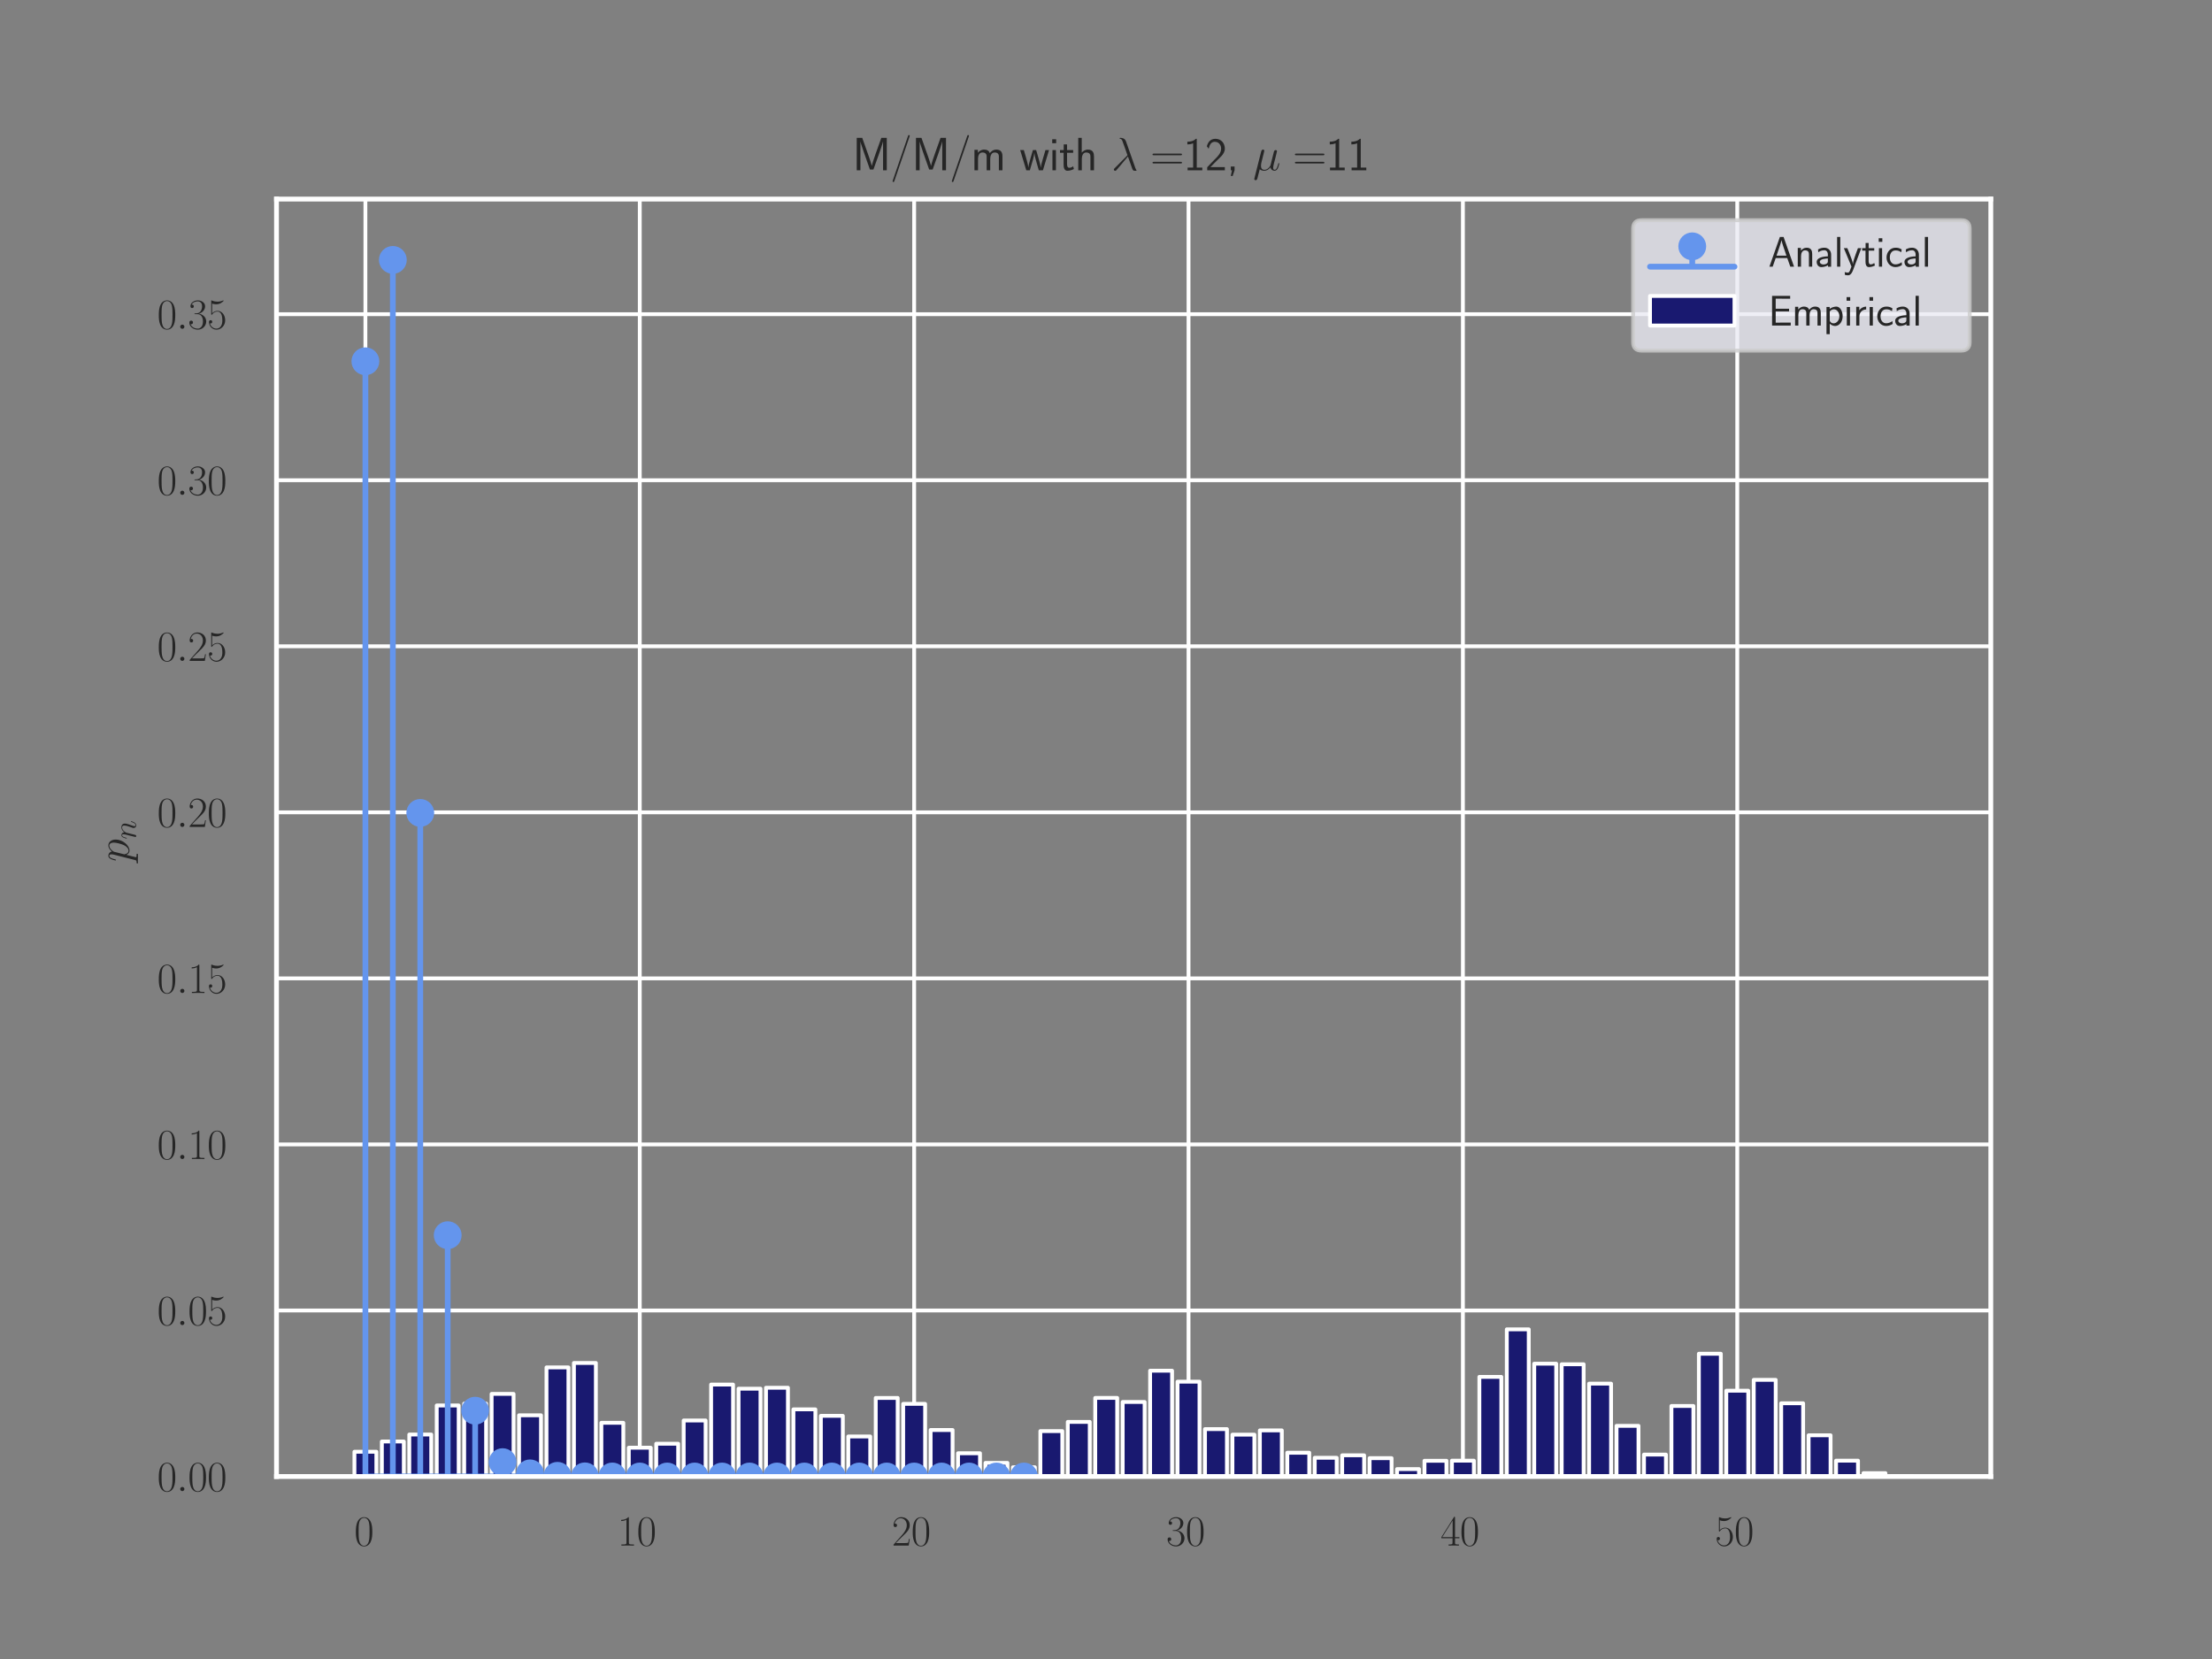 <?xml version="1.0" encoding="utf-8" standalone="no"?>
<!DOCTYPE svg PUBLIC "-//W3C//DTD SVG 1.1//EN"
  "http://www.w3.org/Graphics/SVG/1.1/DTD/svg11.dtd">
<svg xmlns:xlink="http://www.w3.org/1999/xlink" width="460.8pt" height="345.6pt" viewBox="0 0 460.8 345.6" xmlns="http://www.w3.org/2000/svg" version="1.1">
 <rect x="0" y="0" width="460.8" height="345.6" fill="#808080" stroke="none"/>
 <defs>
  <style type="text/css">*{stroke-linejoin: round; stroke-linecap: butt}</style>
 </defs>
 <g id="figure_1">
  <g id="patch_1">
   <path d="M 0 345.6 
L 460.8 345.6 
L 460.8 0 
L 0 0 
L 0 345.6 
z
" style="fill: none"/>
  </g>
  <g id="axes_1">
   <g id="patch_2">
    <path d="M 57.6 307.584 
L 414.72 307.584 
L 414.72 41.472 
L 57.6 41.472 
L 57.6 307.584 
z
" style="fill: none"/>
   </g>
   <g id="matplotlib.axis_1">
    <g id="xtick_1">
     <g id="line2d_1">
      <path d="M 76.119 307.584 
L 76.119 41.472 
" clip-path="url(#pd1a6f4f147)" style="fill: none; stroke: #ffffff; stroke-width: 0.8; stroke-linecap: round"/>
     </g>
     <g id="text_1">
      <!-- $\mathdefault{0}$ -->
      <g style="fill: #262626" transform="translate(73.79 321.972) scale(0.088 -0.088)">
       <defs>
        <path id="CMR17-30" d="M 2688 2038 
C 2688 2430 2682 3099 2413 3613 
C 2176 4063 1798 4224 1466 4224 
C 1158 4224 768 4082 525 3620 
C 269 3137 243 2539 243 2038 
C 243 1671 250 1112 448 623 
C 723 -39 1216 -128 1466 -128 
C 1760 -128 2208 -7 2470 604 
C 2662 1048 2688 1568 2688 2038 
z
M 1466 -26 
C 1056 -26 813 328 723 816 
C 653 1196 653 1749 653 2109 
C 653 2604 653 3015 736 3407 
C 858 3954 1216 4121 1466 4121 
C 1728 4121 2067 3947 2189 3420 
C 2272 3054 2278 2623 2278 2109 
C 2278 1691 2278 1176 2202 797 
C 2067 96 1690 -26 1466 -26 
z
" transform="scale(0.016)"/>
       </defs>
       <use xlink:href="#CMR17-30" transform="scale(0.996)"/>
      </g>
     </g>
    </g>
    <g id="xtick_2">
     <g id="line2d_2">
      <path d="M 133.277 307.584 
L 133.277 41.472 
" clip-path="url(#pd1a6f4f147)" style="fill: none; stroke: #ffffff; stroke-width: 0.8; stroke-linecap: round"/>
     </g>
     <g id="text_2">
      <!-- $\mathdefault{10}$ -->
      <g style="fill: #262626" transform="translate(128.619 321.972) scale(0.088 -0.088)">
       <defs>
        <path id="CMR17-31" d="M 1702 4083 
C 1702 4217 1696 4224 1606 4224 
C 1357 3927 979 3833 621 3820 
C 602 3820 570 3820 563 3808 
C 557 3795 557 3782 557 3648 
C 755 3648 1088 3686 1344 3839 
L 1344 467 
C 1344 243 1331 166 781 166 
L 589 166 
L 589 0 
C 896 6 1216 12 1523 12 
C 1830 12 2150 6 2458 0 
L 2458 166 
L 2266 166 
C 1715 166 1702 236 1702 467 
L 1702 4083 
z
" transform="scale(0.016)"/>
       </defs>
       <use xlink:href="#CMR17-31" transform="scale(0.996)"/>
       <use xlink:href="#CMR17-30" transform="translate(45.69 0) scale(0.996)"/>
      </g>
     </g>
    </g>
    <g id="xtick_3">
     <g id="line2d_3">
      <path d="M 190.434 307.584 
L 190.434 41.472 
" clip-path="url(#pd1a6f4f147)" style="fill: none; stroke: #ffffff; stroke-width: 0.8; stroke-linecap: round"/>
     </g>
     <g id="text_3">
      <!-- $\mathdefault{20}$ -->
      <g style="fill: #262626" transform="translate(185.776 321.972) scale(0.088 -0.088)">
       <defs>
        <path id="CMR17-32" d="M 2669 990 
L 2554 990 
C 2490 537 2438 460 2413 422 
C 2381 371 1920 371 1830 371 
L 602 371 
C 832 620 1280 1073 1824 1596 
C 2214 1966 2669 2400 2669 3033 
C 2669 3788 2067 4224 1395 4224 
C 691 4224 262 3603 262 3027 
C 262 2777 448 2745 525 2745 
C 589 2745 781 2783 781 3007 
C 781 3206 614 3264 525 3264 
C 486 3264 448 3257 422 3244 
C 544 3788 915 4057 1306 4057 
C 1862 4057 2227 3616 2227 3033 
C 2227 2477 1901 1998 1536 1583 
L 262 147 
L 262 0 
L 2515 0 
L 2669 990 
z
" transform="scale(0.016)"/>
       </defs>
       <use xlink:href="#CMR17-32" transform="scale(0.996)"/>
       <use xlink:href="#CMR17-30" transform="translate(45.69 0) scale(0.996)"/>
      </g>
     </g>
    </g>
    <g id="xtick_4">
     <g id="line2d_4">
      <path d="M 247.591 307.584 
L 247.591 41.472 
" clip-path="url(#pd1a6f4f147)" style="fill: none; stroke: #ffffff; stroke-width: 0.8; stroke-linecap: round"/>
     </g>
     <g id="text_4">
      <!-- $\mathdefault{30}$ -->
      <g style="fill: #262626" transform="translate(242.934 321.972) scale(0.088 -0.088)">
       <defs>
        <path id="CMR17-33" d="M 1414 2176 
C 1984 2176 2234 1673 2234 1094 
C 2234 322 1824 25 1453 25 
C 1114 25 563 193 390 691 
C 422 678 454 678 486 678 
C 640 678 755 780 755 947 
C 755 1132 614 1216 486 1216 
C 378 1216 211 1164 211 927 
C 211 335 787 -128 1466 -128 
C 2176 -128 2720 432 2720 1087 
C 2720 1718 2208 2176 1600 2246 
C 2086 2347 2554 2776 2554 3353 
C 2554 3856 2048 4224 1472 4224 
C 890 4224 378 3862 378 3347 
C 378 3123 544 3084 627 3084 
C 762 3084 877 3167 877 3334 
C 877 3500 762 3584 627 3584 
C 602 3584 570 3584 544 3571 
C 730 3999 1235 4076 1459 4076 
C 1683 4076 2106 3966 2106 3347 
C 2106 3167 2080 2851 1862 2574 
C 1670 2329 1453 2316 1242 2297 
C 1210 2297 1062 2284 1037 2284 
C 992 2278 966 2272 966 2227 
C 966 2182 973 2176 1101 2176 
L 1414 2176 
z
" transform="scale(0.016)"/>
       </defs>
       <use xlink:href="#CMR17-33" transform="scale(0.996)"/>
       <use xlink:href="#CMR17-30" transform="translate(45.69 0) scale(0.996)"/>
      </g>
     </g>
    </g>
    <g id="xtick_5">
     <g id="line2d_5">
      <path d="M 304.749 307.584 
L 304.749 41.472 
" clip-path="url(#pd1a6f4f147)" style="fill: none; stroke: #ffffff; stroke-width: 0.8; stroke-linecap: round"/>
     </g>
     <g id="text_5">
      <!-- $\mathdefault{40}$ -->
      <g style="fill: #262626" transform="translate(300.091 321.972) scale(0.088 -0.088)">
       <defs>
        <path id="CMR17-34" d="M 2150 4147 
C 2150 4281 2144 4288 2029 4288 
L 128 1254 
L 128 1088 
L 1779 1088 
L 1779 460 
C 1779 230 1766 166 1318 166 
L 1197 166 
L 1197 0 
C 1402 12 1747 12 1965 12 
C 2182 12 2528 12 2733 0 
L 2733 166 
L 2611 166 
C 2163 166 2150 230 2150 460 
L 2150 1088 
L 2803 1088 
L 2803 1254 
L 2150 1254 
L 2150 4147 
z
M 1798 3723 
L 1798 1254 
L 256 1254 
L 1798 3723 
z
" transform="scale(0.016)"/>
       </defs>
       <use xlink:href="#CMR17-34" transform="scale(0.996)"/>
       <use xlink:href="#CMR17-30" transform="translate(45.69 0) scale(0.996)"/>
      </g>
     </g>
    </g>
    <g id="xtick_6">
     <g id="line2d_6">
      <path d="M 361.906 307.584 
L 361.906 41.472 
" clip-path="url(#pd1a6f4f147)" style="fill: none; stroke: #ffffff; stroke-width: 0.8; stroke-linecap: round"/>
     </g>
     <g id="text_6">
      <!-- $\mathdefault{50}$ -->
      <g style="fill: #262626" transform="translate(357.249 321.972) scale(0.088 -0.088)">
       <defs>
        <path id="CMR17-35" d="M 730 3750 
C 794 3724 1056 3641 1325 3641 
C 1920 3641 2246 3961 2432 4140 
C 2432 4191 2432 4224 2394 4224 
C 2387 4224 2374 4224 2323 4198 
C 2099 4102 1837 4032 1517 4032 
C 1325 4032 1037 4055 723 4191 
C 653 4224 640 4224 634 4224 
C 602 4224 595 4217 595 4090 
L 595 2231 
C 595 2113 595 2080 659 2080 
C 691 2080 704 2093 736 2139 
C 941 2435 1222 2560 1542 2560 
C 1766 2560 2246 2415 2246 1293 
C 2246 1087 2246 716 2054 422 
C 1894 159 1645 25 1370 25 
C 947 25 518 319 403 812 
C 429 806 480 793 506 793 
C 589 793 749 838 749 1036 
C 749 1209 627 1280 506 1280 
C 358 1280 262 1190 262 1011 
C 262 454 704 -128 1382 -128 
C 2042 -128 2669 441 2669 1267 
C 2669 2054 2170 2662 1549 2662 
C 1222 2662 947 2540 730 2304 
L 730 3750 
z
" transform="scale(0.016)"/>
       </defs>
       <use xlink:href="#CMR17-35" transform="scale(0.996)"/>
       <use xlink:href="#CMR17-30" transform="translate(45.69 0) scale(0.996)"/>
      </g>
     </g>
    </g>
   </g>
   <g id="matplotlib.axis_2">
    <g id="ytick_1">
     <g id="line2d_7">
      <path d="M 57.6 307.584 
L 414.72 307.584 
" clip-path="url(#pd1a6f4f147)" style="fill: none; stroke: #ffffff; stroke-width: 0.8; stroke-linecap: round"/>
     </g>
     <g id="text_7">
      <!-- $\mathdefault{0.00}$ -->
      <g style="fill: #262626" transform="translate(32.74 310.628) scale(0.088 -0.088)">
       <defs>
        <path id="CMMI12-3a" d="M 1178 307 
C 1178 492 1024 620 870 620 
C 685 620 557 467 557 313 
C 557 128 710 0 864 0 
C 1050 0 1178 153 1178 307 
z
" transform="scale(0.016)"/>
       </defs>
       <use xlink:href="#CMR17-30" transform="scale(0.996)"/>
       <use xlink:href="#CMMI12-3a" transform="translate(45.69 0) scale(0.996)"/>
       <use xlink:href="#CMR17-30" transform="translate(72.788 0) scale(0.996)"/>
       <use xlink:href="#CMR17-30" transform="translate(118.478 0) scale(0.996)"/>
      </g>
     </g>
    </g>
    <g id="ytick_2">
     <g id="line2d_8">
      <path d="M 57.6 272.994 
L 414.72 272.994 
" clip-path="url(#pd1a6f4f147)" style="fill: none; stroke: #ffffff; stroke-width: 0.8; stroke-linecap: round"/>
     </g>
     <g id="text_8">
      <!-- $\mathdefault{0.05}$ -->
      <g style="fill: #262626" transform="translate(32.74 276.038) scale(0.088 -0.088)">
       <use xlink:href="#CMR17-30" transform="scale(0.996)"/>
       <use xlink:href="#CMMI12-3a" transform="translate(45.69 0) scale(0.996)"/>
       <use xlink:href="#CMR17-30" transform="translate(72.788 0) scale(0.996)"/>
       <use xlink:href="#CMR17-35" transform="translate(118.478 0) scale(0.996)"/>
      </g>
     </g>
    </g>
    <g id="ytick_3">
     <g id="line2d_9">
      <path d="M 57.6 238.404 
L 414.72 238.404 
" clip-path="url(#pd1a6f4f147)" style="fill: none; stroke: #ffffff; stroke-width: 0.8; stroke-linecap: round"/>
     </g>
     <g id="text_9">
      <!-- $\mathdefault{0.10}$ -->
      <g style="fill: #262626" transform="translate(32.74 241.448) scale(0.088 -0.088)">
       <use xlink:href="#CMR17-30" transform="scale(0.996)"/>
       <use xlink:href="#CMMI12-3a" transform="translate(45.69 0) scale(0.996)"/>
       <use xlink:href="#CMR17-31" transform="translate(72.788 0) scale(0.996)"/>
       <use xlink:href="#CMR17-30" transform="translate(118.478 0) scale(0.996)"/>
      </g>
     </g>
    </g>
    <g id="ytick_4">
     <g id="line2d_10">
      <path d="M 57.6 203.813 
L 414.72 203.813 
" clip-path="url(#pd1a6f4f147)" style="fill: none; stroke: #ffffff; stroke-width: 0.8; stroke-linecap: round"/>
     </g>
     <g id="text_10">
      <!-- $\mathdefault{0.15}$ -->
      <g style="fill: #262626" transform="translate(32.74 206.857) scale(0.088 -0.088)">
       <use xlink:href="#CMR17-30" transform="scale(0.996)"/>
       <use xlink:href="#CMMI12-3a" transform="translate(45.69 0) scale(0.996)"/>
       <use xlink:href="#CMR17-31" transform="translate(72.788 0) scale(0.996)"/>
       <use xlink:href="#CMR17-35" transform="translate(118.478 0) scale(0.996)"/>
      </g>
     </g>
    </g>
    <g id="ytick_5">
     <g id="line2d_11">
      <path d="M 57.6 169.223 
L 414.72 169.223 
" clip-path="url(#pd1a6f4f147)" style="fill: none; stroke: #ffffff; stroke-width: 0.8; stroke-linecap: round"/>
     </g>
     <g id="text_11">
      <!-- $\mathdefault{0.20}$ -->
      <g style="fill: #262626" transform="translate(32.74 172.267) scale(0.088 -0.088)">
       <use xlink:href="#CMR17-30" transform="scale(0.996)"/>
       <use xlink:href="#CMMI12-3a" transform="translate(45.69 0) scale(0.996)"/>
       <use xlink:href="#CMR17-32" transform="translate(72.788 0) scale(0.996)"/>
       <use xlink:href="#CMR17-30" transform="translate(118.478 0) scale(0.996)"/>
      </g>
     </g>
    </g>
    <g id="ytick_6">
     <g id="line2d_12">
      <path d="M 57.6 134.633 
L 414.72 134.633 
" clip-path="url(#pd1a6f4f147)" style="fill: none; stroke: #ffffff; stroke-width: 0.8; stroke-linecap: round"/>
     </g>
     <g id="text_12">
      <!-- $\mathdefault{0.25}$ -->
      <g style="fill: #262626" transform="translate(32.74 137.677) scale(0.088 -0.088)">
       <use xlink:href="#CMR17-30" transform="scale(0.996)"/>
       <use xlink:href="#CMMI12-3a" transform="translate(45.69 0) scale(0.996)"/>
       <use xlink:href="#CMR17-32" transform="translate(72.788 0) scale(0.996)"/>
       <use xlink:href="#CMR17-35" transform="translate(118.478 0) scale(0.996)"/>
      </g>
     </g>
    </g>
    <g id="ytick_7">
     <g id="line2d_13">
      <path d="M 57.6 100.043 
L 414.72 100.043 
" clip-path="url(#pd1a6f4f147)" style="fill: none; stroke: #ffffff; stroke-width: 0.8; stroke-linecap: round"/>
     </g>
     <g id="text_13">
      <!-- $\mathdefault{0.30}$ -->
      <g style="fill: #262626" transform="translate(32.74 103.087) scale(0.088 -0.088)">
       <use xlink:href="#CMR17-30" transform="scale(0.996)"/>
       <use xlink:href="#CMMI12-3a" transform="translate(45.69 0) scale(0.996)"/>
       <use xlink:href="#CMR17-33" transform="translate(72.788 0) scale(0.996)"/>
       <use xlink:href="#CMR17-30" transform="translate(118.478 0) scale(0.996)"/>
      </g>
     </g>
    </g>
    <g id="ytick_8">
     <g id="line2d_14">
      <path d="M 57.6 65.452 
L 414.72 65.452 
" clip-path="url(#pd1a6f4f147)" style="fill: none; stroke: #ffffff; stroke-width: 0.8; stroke-linecap: round"/>
     </g>
     <g id="text_14">
      <!-- $\mathdefault{0.35}$ -->
      <g style="fill: #262626" transform="translate(32.74 68.496) scale(0.088 -0.088)">
       <use xlink:href="#CMR17-30" transform="scale(0.996)"/>
       <use xlink:href="#CMMI12-3a" transform="translate(45.69 0) scale(0.996)"/>
       <use xlink:href="#CMR17-33" transform="translate(72.788 0) scale(0.996)"/>
       <use xlink:href="#CMR17-35" transform="translate(118.478 0) scale(0.996)"/>
      </g>
     </g>
    </g>
    <g id="text_15">
     <!-- $p_n$ -->
     <g style="fill: #262626" transform="translate(26.88 179.572) rotate(-90) scale(0.096 -0.096)">
      <defs>
       <path id="CMMI12-70" d="M 275 -794 
C 230 -981 205 -1031 -58 -1031 
C -135 -1031 -199 -1031 -199 -1152 
C -199 -1165 -192 -1216 -122 -1216 
C -39 -1216 51 -1204 134 -1204 
L 410 -1204 
C 544 -1204 870 -1216 1005 -1216 
C 1043 -1216 1120 -1216 1120 -1101 
C 1120 -1031 1075 -1031 966 -1031 
C 672 -1031 653 -987 653 -937 
C 653 -863 941 217 979 364 
C 1050 185 1222 -64 1555 -64 
C 2278 -64 3059 874 3059 1813 
C 3059 2400 2726 2816 2246 2816 
C 1837 2816 1491 2419 1421 2330 
C 1370 2649 1120 2816 864 2816 
C 678 2816 531 2726 410 2483 
C 294 2253 205 1864 205 1838 
C 205 1813 230 1781 275 1781 
C 326 1781 333 1787 371 1934 
C 467 2311 589 2687 845 2687 
C 992 2687 1043 2585 1043 2394 
C 1043 2241 1024 2177 998 2062 
L 275 -794 
z
M 1382 1992 
C 1427 2170 1606 2356 1709 2445 
C 1779 2509 1990 2687 2234 2687 
C 2515 2687 2643 2407 2643 2075 
C 2643 1768 2464 1047 2304 715 
C 2144 370 1850 64 1555 64 
C 1120 64 1050 613 1050 638 
C 1050 657 1062 708 1069 740 
L 1382 1992 
z
" transform="scale(0.016)"/>
       <path id="CMMI12-6e" d="M 1318 1870 
C 1331 1909 1491 2228 1728 2432 
C 1894 2585 2112 2687 2362 2687 
C 2618 2687 2707 2496 2707 2241 
C 2707 1877 2445 1149 2317 804 
C 2259 651 2227 568 2227 453 
C 2227 166 2426 -64 2733 -64 
C 3328 -64 3552 874 3552 913 
C 3552 945 3526 970 3488 970 
C 3430 970 3424 951 3392 842 
C 3245 319 3002 64 2752 64 
C 2688 64 2586 70 2586 274 
C 2586 434 2656 625 2694 715 
C 2822 1066 3091 1781 3091 2145 
C 3091 2528 2867 2816 2381 2816 
C 1811 2816 1510 2413 1395 2253 
C 1376 2617 1114 2816 832 2816 
C 627 2816 486 2694 378 2477 
C 262 2247 173 1864 173 1838 
C 173 1813 198 1781 243 1781 
C 294 1781 301 1787 339 1934 
C 442 2324 557 2687 813 2687 
C 960 2687 1011 2585 1011 2394 
C 1011 2253 947 2004 902 1807 
L 723 1117 
C 698 996 627 708 595 593 
C 550 427 480 127 480 95 
C 480 6 550 -64 646 -64 
C 723 -64 813 -26 864 70 
C 877 102 934 325 966 453 
L 1107 1028 
L 1318 1870 
z
" transform="scale(0.016)"/>
      </defs>
      <use xlink:href="#CMMI12-70" transform="scale(0.996)"/>
      <use xlink:href="#CMMI12-6e" transform="translate(48.96 -14.944) scale(0.697)"/>
     </g>
    </g>
   </g>
   <g id="patch_3">
    <path d="M 73.833 307.584 
L 78.405 307.584 
L 78.405 302.429 
L 73.833 302.429 
z
" clip-path="url(#pd1a6f4f147)" style="fill: #191970; stroke: #ffffff; stroke-width: 0.8; stroke-linejoin: miter"/>
   </g>
   <g id="patch_4">
    <path d="M 79.548 307.584 
L 84.121 307.584 
L 84.121 300.291 
L 79.548 300.291 
z
" clip-path="url(#pd1a6f4f147)" style="fill: #191970; stroke: #ffffff; stroke-width: 0.8; stroke-linejoin: miter"/>
   </g>
   <g id="patch_5">
    <path d="M 85.264 307.584 
L 89.837 307.584 
L 89.837 298.84 
L 85.264 298.84 
z
" clip-path="url(#pd1a6f4f147)" style="fill: #191970; stroke: #ffffff; stroke-width: 0.8; stroke-linejoin: miter"/>
   </g>
   <g id="patch_6">
    <path d="M 90.98 307.584 
L 95.553 307.584 
L 95.553 292.786 
L 90.98 292.786 
z
" clip-path="url(#pd1a6f4f147)" style="fill: #191970; stroke: #ffffff; stroke-width: 0.8; stroke-linejoin: miter"/>
   </g>
   <g id="patch_7">
    <path d="M 96.696 307.584 
L 101.268 307.584 
L 101.268 292.401 
L 96.696 292.401 
z
" clip-path="url(#pd1a6f4f147)" style="fill: #191970; stroke: #ffffff; stroke-width: 0.8; stroke-linejoin: miter"/>
   </g>
   <g id="patch_8">
    <path d="M 102.411 307.584 
L 106.984 307.584 
L 106.984 290.375 
L 102.411 290.375 
z
" clip-path="url(#pd1a6f4f147)" style="fill: #191970; stroke: #ffffff; stroke-width: 0.8; stroke-linejoin: miter"/>
   </g>
   <g id="patch_9">
    <path d="M 108.127 307.584 
L 112.7 307.584 
L 112.7 294.829 
L 108.127 294.829 
z
" clip-path="url(#pd1a6f4f147)" style="fill: #191970; stroke: #ffffff; stroke-width: 0.8; stroke-linejoin: miter"/>
   </g>
   <g id="patch_10">
    <path d="M 113.843 307.584 
L 118.416 307.584 
L 118.416 284.859 
L 113.843 284.859 
z
" clip-path="url(#pd1a6f4f147)" style="fill: #191970; stroke: #ffffff; stroke-width: 0.8; stroke-linejoin: miter"/>
   </g>
   <g id="patch_11">
    <path d="M 119.559 307.584 
L 124.131 307.584 
L 124.131 283.928 
L 119.559 283.928 
z
" clip-path="url(#pd1a6f4f147)" style="fill: #191970; stroke: #ffffff; stroke-width: 0.8; stroke-linejoin: miter"/>
   </g>
   <g id="patch_12">
    <path d="M 125.274 307.584 
L 129.847 307.584 
L 129.847 296.397 
L 125.274 296.397 
z
" clip-path="url(#pd1a6f4f147)" style="fill: #191970; stroke: #ffffff; stroke-width: 0.8; stroke-linejoin: miter"/>
   </g>
   <g id="patch_13">
    <path d="M 130.99 307.584 
L 135.563 307.584 
L 135.563 301.585 
L 130.99 301.585 
z
" clip-path="url(#pd1a6f4f147)" style="fill: #191970; stroke: #ffffff; stroke-width: 0.8; stroke-linejoin: miter"/>
   </g>
   <g id="patch_14">
    <path d="M 136.706 307.584 
L 141.279 307.584 
L 141.279 300.752 
L 136.706 300.752 
z
" clip-path="url(#pd1a6f4f147)" style="fill: #191970; stroke: #ffffff; stroke-width: 0.8; stroke-linejoin: miter"/>
   </g>
   <g id="patch_15">
    <path d="M 142.422 307.584 
L 146.994 307.584 
L 146.994 295.915 
L 142.422 295.915 
z
" clip-path="url(#pd1a6f4f147)" style="fill: #191970; stroke: #ffffff; stroke-width: 0.8; stroke-linejoin: miter"/>
   </g>
   <g id="patch_16">
    <path d="M 148.137 307.584 
L 152.71 307.584 
L 152.71 288.431 
L 148.137 288.431 
z
" clip-path="url(#pd1a6f4f147)" style="fill: #191970; stroke: #ffffff; stroke-width: 0.8; stroke-linejoin: miter"/>
   </g>
   <g id="patch_17">
    <path d="M 153.853 307.584 
L 158.426 307.584 
L 158.426 289.289 
L 153.853 289.289 
z
" clip-path="url(#pd1a6f4f147)" style="fill: #191970; stroke: #ffffff; stroke-width: 0.8; stroke-linejoin: miter"/>
   </g>
   <g id="patch_18">
    <path d="M 159.569 307.584 
L 164.142 307.584 
L 164.142 289.091 
L 159.569 289.091 
z
" clip-path="url(#pd1a6f4f147)" style="fill: #191970; stroke: #ffffff; stroke-width: 0.8; stroke-linejoin: miter"/>
   </g>
   <g id="patch_19">
    <path d="M 165.285 307.584 
L 169.857 307.584 
L 169.857 293.596 
L 165.285 293.596 
z
" clip-path="url(#pd1a6f4f147)" style="fill: #191970; stroke: #ffffff; stroke-width: 0.8; stroke-linejoin: miter"/>
   </g>
   <g id="patch_20">
    <path d="M 171 307.584 
L 175.573 307.584 
L 175.573 294.946 
L 171 294.946 
z
" clip-path="url(#pd1a6f4f147)" style="fill: #191970; stroke: #ffffff; stroke-width: 0.8; stroke-linejoin: miter"/>
   </g>
   <g id="patch_21">
    <path d="M 176.716 307.584 
L 181.289 307.584 
L 181.289 299.244 
L 176.716 299.244 
z
" clip-path="url(#pd1a6f4f147)" style="fill: #191970; stroke: #ffffff; stroke-width: 0.8; stroke-linejoin: miter"/>
   </g>
   <g id="patch_22">
    <path d="M 182.432 307.584 
L 187.005 307.584 
L 187.005 291.215 
L 182.432 291.215 
z
" clip-path="url(#pd1a6f4f147)" style="fill: #191970; stroke: #ffffff; stroke-width: 0.8; stroke-linejoin: miter"/>
   </g>
   <g id="patch_23">
    <path d="M 188.148 307.584 
L 192.72 307.584 
L 192.72 292.453 
L 188.148 292.453 
z
" clip-path="url(#pd1a6f4f147)" style="fill: #191970; stroke: #ffffff; stroke-width: 0.8; stroke-linejoin: miter"/>
   </g>
   <g id="patch_24">
    <path d="M 193.863 307.584 
L 198.436 307.584 
L 198.436 297.897 
L 193.863 297.897 
z
" clip-path="url(#pd1a6f4f147)" style="fill: #191970; stroke: #ffffff; stroke-width: 0.8; stroke-linejoin: miter"/>
   </g>
   <g id="patch_25">
    <path d="M 199.579 307.584 
L 204.152 307.584 
L 204.152 302.74 
L 199.579 302.74 
z
" clip-path="url(#pd1a6f4f147)" style="fill: #191970; stroke: #ffffff; stroke-width: 0.8; stroke-linejoin: miter"/>
   </g>
   <g id="patch_26">
    <path d="M 205.295 307.584 
L 209.868 307.584 
L 209.868 304.744 
L 205.295 304.744 
z
" clip-path="url(#pd1a6f4f147)" style="fill: #191970; stroke: #ffffff; stroke-width: 0.8; stroke-linejoin: miter"/>
   </g>
   <g id="patch_27">
    <path d="M 211.011 307.584 
L 215.583 307.584 
L 215.583 305.658 
L 211.011 305.658 
z
" clip-path="url(#pd1a6f4f147)" style="fill: #191970; stroke: #ffffff; stroke-width: 0.8; stroke-linejoin: miter"/>
   </g>
   <g id="patch_28">
    <path d="M 216.726 307.584 
L 221.299 307.584 
L 221.299 298.124 
L 216.726 298.124 
z
" clip-path="url(#pd1a6f4f147)" style="fill: #191970; stroke: #ffffff; stroke-width: 0.8; stroke-linejoin: miter"/>
   </g>
   <g id="patch_29">
    <path d="M 222.442 307.584 
L 227.015 307.584 
L 227.015 296.207 
L 222.442 296.207 
z
" clip-path="url(#pd1a6f4f147)" style="fill: #191970; stroke: #ffffff; stroke-width: 0.8; stroke-linejoin: miter"/>
   </g>
   <g id="patch_30">
    <path d="M 228.158 307.584 
L 232.731 307.584 
L 232.731 291.212 
L 228.158 291.212 
z
" clip-path="url(#pd1a6f4f147)" style="fill: #191970; stroke: #ffffff; stroke-width: 0.8; stroke-linejoin: miter"/>
   </g>
   <g id="patch_31">
    <path d="M 233.874 307.584 
L 238.446 307.584 
L 238.446 292.054 
L 233.874 292.054 
z
" clip-path="url(#pd1a6f4f147)" style="fill: #191970; stroke: #ffffff; stroke-width: 0.8; stroke-linejoin: miter"/>
   </g>
   <g id="patch_32">
    <path d="M 239.589 307.584 
L 244.162 307.584 
L 244.162 285.542 
L 239.589 285.542 
z
" clip-path="url(#pd1a6f4f147)" style="fill: #191970; stroke: #ffffff; stroke-width: 0.8; stroke-linejoin: miter"/>
   </g>
   <g id="patch_33">
    <path d="M 245.305 307.584 
L 249.878 307.584 
L 249.878 287.826 
L 245.305 287.826 
z
" clip-path="url(#pd1a6f4f147)" style="fill: #191970; stroke: #ffffff; stroke-width: 0.8; stroke-linejoin: miter"/>
   </g>
   <g id="patch_34">
    <path d="M 251.021 307.584 
L 255.594 307.584 
L 255.594 297.71 
L 251.021 297.71 
z
" clip-path="url(#pd1a6f4f147)" style="fill: #191970; stroke: #ffffff; stroke-width: 0.8; stroke-linejoin: miter"/>
   </g>
   <g id="patch_35">
    <path d="M 256.737 307.584 
L 261.309 307.584 
L 261.309 298.868 
L 256.737 298.868 
z
" clip-path="url(#pd1a6f4f147)" style="fill: #191970; stroke: #ffffff; stroke-width: 0.8; stroke-linejoin: miter"/>
   </g>
   <g id="patch_36">
    <path d="M 262.452 307.584 
L 267.025 307.584 
L 267.025 297.98 
L 262.452 297.98 
z
" clip-path="url(#pd1a6f4f147)" style="fill: #191970; stroke: #ffffff; stroke-width: 0.8; stroke-linejoin: miter"/>
   </g>
   <g id="patch_37">
    <path d="M 268.168 307.584 
L 272.741 307.584 
L 272.741 302.628 
L 268.168 302.628 
z
" clip-path="url(#pd1a6f4f147)" style="fill: #191970; stroke: #ffffff; stroke-width: 0.8; stroke-linejoin: miter"/>
   </g>
   <g id="patch_38">
    <path d="M 273.884 307.584 
L 278.457 307.584 
L 278.457 303.684 
L 273.884 303.684 
z
" clip-path="url(#pd1a6f4f147)" style="fill: #191970; stroke: #ffffff; stroke-width: 0.8; stroke-linejoin: miter"/>
   </g>
   <g id="patch_39">
    <path d="M 279.6 307.584 
L 284.172 307.584 
L 284.172 303.168 
L 279.6 303.168 
z
" clip-path="url(#pd1a6f4f147)" style="fill: #191970; stroke: #ffffff; stroke-width: 0.8; stroke-linejoin: miter"/>
   </g>
   <g id="patch_40">
    <path d="M 285.315 307.584 
L 289.888 307.584 
L 289.888 303.76 
L 285.315 303.76 
z
" clip-path="url(#pd1a6f4f147)" style="fill: #191970; stroke: #ffffff; stroke-width: 0.8; stroke-linejoin: miter"/>
   </g>
   <g id="patch_41">
    <path d="M 291.031 307.584 
L 295.604 307.584 
L 295.604 306.038 
L 291.031 306.038 
z
" clip-path="url(#pd1a6f4f147)" style="fill: #191970; stroke: #ffffff; stroke-width: 0.8; stroke-linejoin: miter"/>
   </g>
   <g id="patch_42">
    <path d="M 296.747 307.584 
L 301.32 307.584 
L 301.32 304.302 
L 296.747 304.302 
z
" clip-path="url(#pd1a6f4f147)" style="fill: #191970; stroke: #ffffff; stroke-width: 0.8; stroke-linejoin: miter"/>
   </g>
   <g id="patch_43">
    <path d="M 302.463 307.584 
L 307.035 307.584 
L 307.035 304.281 
L 302.463 304.281 
z
" clip-path="url(#pd1a6f4f147)" style="fill: #191970; stroke: #ffffff; stroke-width: 0.8; stroke-linejoin: miter"/>
   </g>
   <g id="patch_44">
    <path d="M 308.178 307.584 
L 312.751 307.584 
L 312.751 286.828 
L 308.178 286.828 
z
" clip-path="url(#pd1a6f4f147)" style="fill: #191970; stroke: #ffffff; stroke-width: 0.8; stroke-linejoin: miter"/>
   </g>
   <g id="patch_45">
    <path d="M 313.894 307.584 
L 318.467 307.584 
L 318.467 276.928 
L 313.894 276.928 
z
" clip-path="url(#pd1a6f4f147)" style="fill: #191970; stroke: #ffffff; stroke-width: 0.8; stroke-linejoin: miter"/>
   </g>
   <g id="patch_46">
    <path d="M 319.61 307.584 
L 324.183 307.584 
L 324.183 284.078 
L 319.61 284.078 
z
" clip-path="url(#pd1a6f4f147)" style="fill: #191970; stroke: #ffffff; stroke-width: 0.8; stroke-linejoin: miter"/>
   </g>
   <g id="patch_47">
    <path d="M 325.326 307.584 
L 329.898 307.584 
L 329.898 284.199 
L 325.326 284.199 
z
" clip-path="url(#pd1a6f4f147)" style="fill: #191970; stroke: #ffffff; stroke-width: 0.8; stroke-linejoin: miter"/>
   </g>
   <g id="patch_48">
    <path d="M 331.041 307.584 
L 335.614 307.584 
L 335.614 288.238 
L 331.041 288.238 
z
" clip-path="url(#pd1a6f4f147)" style="fill: #191970; stroke: #ffffff; stroke-width: 0.8; stroke-linejoin: miter"/>
   </g>
   <g id="patch_49">
    <path d="M 336.757 307.584 
L 341.33 307.584 
L 341.33 297.029 
L 336.757 297.029 
z
" clip-path="url(#pd1a6f4f147)" style="fill: #191970; stroke: #ffffff; stroke-width: 0.8; stroke-linejoin: miter"/>
   </g>
   <g id="patch_50">
    <path d="M 342.473 307.584 
L 347.046 307.584 
L 347.046 303.013 
L 342.473 303.013 
z
" clip-path="url(#pd1a6f4f147)" style="fill: #191970; stroke: #ffffff; stroke-width: 0.8; stroke-linejoin: miter"/>
   </g>
   <g id="patch_51">
    <path d="M 348.189 307.584 
L 352.761 307.584 
L 352.761 292.891 
L 348.189 292.891 
z
" clip-path="url(#pd1a6f4f147)" style="fill: #191970; stroke: #ffffff; stroke-width: 0.8; stroke-linejoin: miter"/>
   </g>
   <g id="patch_52">
    <path d="M 353.904 307.584 
L 358.477 307.584 
L 358.477 282.01 
L 353.904 282.01 
z
" clip-path="url(#pd1a6f4f147)" style="fill: #191970; stroke: #ffffff; stroke-width: 0.8; stroke-linejoin: miter"/>
   </g>
   <g id="patch_53">
    <path d="M 359.62 307.584 
L 364.193 307.584 
L 364.193 289.707 
L 359.62 289.707 
z
" clip-path="url(#pd1a6f4f147)" style="fill: #191970; stroke: #ffffff; stroke-width: 0.8; stroke-linejoin: miter"/>
   </g>
   <g id="patch_54">
    <path d="M 365.336 307.584 
L 369.909 307.584 
L 369.909 287.448 
L 365.336 287.448 
z
" clip-path="url(#pd1a6f4f147)" style="fill: #191970; stroke: #ffffff; stroke-width: 0.8; stroke-linejoin: miter"/>
   </g>
   <g id="patch_55">
    <path d="M 371.052 307.584 
L 375.624 307.584 
L 375.624 292.328 
L 371.052 292.328 
z
" clip-path="url(#pd1a6f4f147)" style="fill: #191970; stroke: #ffffff; stroke-width: 0.8; stroke-linejoin: miter"/>
   </g>
   <g id="patch_56">
    <path d="M 376.767 307.584 
L 381.34 307.584 
L 381.34 298.999 
L 376.767 298.999 
z
" clip-path="url(#pd1a6f4f147)" style="fill: #191970; stroke: #ffffff; stroke-width: 0.8; stroke-linejoin: miter"/>
   </g>
   <g id="patch_57">
    <path d="M 382.483 307.584 
L 387.056 307.584 
L 387.056 304.279 
L 382.483 304.279 
z
" clip-path="url(#pd1a6f4f147)" style="fill: #191970; stroke: #ffffff; stroke-width: 0.8; stroke-linejoin: miter"/>
   </g>
   <g id="patch_58">
    <path d="M 388.199 307.584 
L 392.772 307.584 
L 392.772 306.885 
L 388.199 306.885 
z
" clip-path="url(#pd1a6f4f147)" style="fill: #191970; stroke: #ffffff; stroke-width: 0.8; stroke-linejoin: miter"/>
   </g>
   <g id="patch_59">
    <path d="M 393.915 307.584 
L 398.487 307.584 
L 398.487 307.548 
L 393.915 307.548 
z
" clip-path="url(#pd1a6f4f147)" style="fill: #191970; stroke: #ffffff; stroke-width: 0.8; stroke-linejoin: miter"/>
   </g>
   <g id="LineCollection_1">
    <path d="M 76.119 307.584 
L 76.119 75.264 
" clip-path="url(#pd1a6f4f147)" style="fill: none; stroke: #6495ed; stroke-width: 1.2"/>
    <path d="M 81.835 307.584 
L 81.835 54.144 
" clip-path="url(#pd1a6f4f147)" style="fill: none; stroke: #6495ed; stroke-width: 1.2"/>
    <path d="M 87.551 307.584 
L 87.551 169.344 
" clip-path="url(#pd1a6f4f147)" style="fill: none; stroke: #6495ed; stroke-width: 1.2"/>
    <path d="M 93.266 307.584 
L 93.266 257.315 
" clip-path="url(#pd1a6f4f147)" style="fill: none; stroke: #6495ed; stroke-width: 1.2"/>
    <path d="M 98.982 307.584 
L 98.982 293.874 
" clip-path="url(#pd1a6f4f147)" style="fill: none; stroke: #6495ed; stroke-width: 1.2"/>
    <path d="M 104.698 307.584 
L 104.698 304.593 
" clip-path="url(#pd1a6f4f147)" style="fill: none; stroke: #6495ed; stroke-width: 1.2"/>
    <path d="M 110.414 307.584 
L 110.414 306.931 
" clip-path="url(#pd1a6f4f147)" style="fill: none; stroke: #6495ed; stroke-width: 1.2"/>
    <path d="M 116.129 307.584 
L 116.129 307.442 
" clip-path="url(#pd1a6f4f147)" style="fill: none; stroke: #6495ed; stroke-width: 1.2"/>
    <path d="M 121.845 307.584 
L 121.845 307.553 
" clip-path="url(#pd1a6f4f147)" style="fill: none; stroke: #6495ed; stroke-width: 1.2"/>
    <path d="M 127.561 307.584 
L 127.561 307.577 
" clip-path="url(#pd1a6f4f147)" style="fill: none; stroke: #6495ed; stroke-width: 1.2"/>
    <path d="M 133.277 307.584 
L 133.277 307.583 
" clip-path="url(#pd1a6f4f147)" style="fill: none; stroke: #6495ed; stroke-width: 1.2"/>
    <path d="M 138.992 307.584 
L 138.992 307.584 
" clip-path="url(#pd1a6f4f147)" style="fill: none; stroke: #6495ed; stroke-width: 1.2"/>
    <path d="M 144.708 307.584 
L 144.708 307.584 
" clip-path="url(#pd1a6f4f147)" style="fill: none; stroke: #6495ed; stroke-width: 1.2"/>
    <path d="M 150.424 307.584 
L 150.424 307.584 
" clip-path="url(#pd1a6f4f147)" style="fill: none; stroke: #6495ed; stroke-width: 1.2"/>
    <path d="M 156.14 307.584 
L 156.14 307.584 
" clip-path="url(#pd1a6f4f147)" style="fill: none; stroke: #6495ed; stroke-width: 1.2"/>
    <path d="M 161.855 307.584 
L 161.855 307.584 
" clip-path="url(#pd1a6f4f147)" style="fill: none; stroke: #6495ed; stroke-width: 1.2"/>
    <path d="M 167.571 307.584 
L 167.571 307.584 
" clip-path="url(#pd1a6f4f147)" style="fill: none; stroke: #6495ed; stroke-width: 1.2"/>
    <path d="M 173.287 307.584 
L 173.287 307.584 
" clip-path="url(#pd1a6f4f147)" style="fill: none; stroke: #6495ed; stroke-width: 1.2"/>
    <path d="M 179.003 307.584 
L 179.003 307.584 
" clip-path="url(#pd1a6f4f147)" style="fill: none; stroke: #6495ed; stroke-width: 1.2"/>
    <path d="M 184.718 307.584 
L 184.718 307.584 
" clip-path="url(#pd1a6f4f147)" style="fill: none; stroke: #6495ed; stroke-width: 1.2"/>
    <path d="M 190.434 307.584 
L 190.434 307.584 
" clip-path="url(#pd1a6f4f147)" style="fill: none; stroke: #6495ed; stroke-width: 1.2"/>
    <path d="M 196.15 307.584 
L 196.15 307.584 
" clip-path="url(#pd1a6f4f147)" style="fill: none; stroke: #6495ed; stroke-width: 1.2"/>
    <path d="M 201.866 307.584 
L 201.866 307.584 
" clip-path="url(#pd1a6f4f147)" style="fill: none; stroke: #6495ed; stroke-width: 1.2"/>
    <path d="M 207.581 307.584 
L 207.581 307.584 
" clip-path="url(#pd1a6f4f147)" style="fill: none; stroke: #6495ed; stroke-width: 1.2"/>
    <path d="M 213.297 307.584 
L 213.297 307.584 
" clip-path="url(#pd1a6f4f147)" style="fill: none; stroke: #6495ed; stroke-width: 1.2"/>
   </g>
   <g id="line2d_15">
    <defs>
     <path id="m1be4448b43" d="M 0 2.4 
C 0.636 2.4 1.247 2.147 1.697 1.697 
C 2.147 1.247 2.4 0.636 2.4 0 
C 2.4 -0.636 2.147 -1.247 1.697 -1.697 
C 1.247 -2.147 0.636 -2.4 0 -2.4 
C -0.636 -2.4 -1.247 -2.147 -1.697 -1.697 
C -2.147 -1.247 -2.4 -0.636 -2.4 0 
C -2.4 0.636 -2.147 1.247 -1.697 1.697 
C -1.247 2.147 -0.636 2.4 0 2.4 
z
" style="stroke: #6495ed"/>
    </defs>
    <g clip-path="url(#pd1a6f4f147)">
     <use xlink:href="#m1be4448b43" x="76.119" y="75.264" style="fill: #6495ed; stroke: #6495ed"/>
     <use xlink:href="#m1be4448b43" x="81.835" y="54.144" style="fill: #6495ed; stroke: #6495ed"/>
     <use xlink:href="#m1be4448b43" x="87.551" y="169.344" style="fill: #6495ed; stroke: #6495ed"/>
     <use xlink:href="#m1be4448b43" x="93.266" y="257.315" style="fill: #6495ed; stroke: #6495ed"/>
     <use xlink:href="#m1be4448b43" x="98.982" y="293.874" style="fill: #6495ed; stroke: #6495ed"/>
     <use xlink:href="#m1be4448b43" x="104.698" y="304.593" style="fill: #6495ed; stroke: #6495ed"/>
     <use xlink:href="#m1be4448b43" x="110.414" y="306.931" style="fill: #6495ed; stroke: #6495ed"/>
     <use xlink:href="#m1be4448b43" x="116.129" y="307.442" style="fill: #6495ed; stroke: #6495ed"/>
     <use xlink:href="#m1be4448b43" x="121.845" y="307.553" style="fill: #6495ed; stroke: #6495ed"/>
     <use xlink:href="#m1be4448b43" x="127.561" y="307.577" style="fill: #6495ed; stroke: #6495ed"/>
     <use xlink:href="#m1be4448b43" x="133.277" y="307.583" style="fill: #6495ed; stroke: #6495ed"/>
     <use xlink:href="#m1be4448b43" x="138.992" y="307.584" style="fill: #6495ed; stroke: #6495ed"/>
     <use xlink:href="#m1be4448b43" x="144.708" y="307.584" style="fill: #6495ed; stroke: #6495ed"/>
     <use xlink:href="#m1be4448b43" x="150.424" y="307.584" style="fill: #6495ed; stroke: #6495ed"/>
     <use xlink:href="#m1be4448b43" x="156.14" y="307.584" style="fill: #6495ed; stroke: #6495ed"/>
     <use xlink:href="#m1be4448b43" x="161.855" y="307.584" style="fill: #6495ed; stroke: #6495ed"/>
     <use xlink:href="#m1be4448b43" x="167.571" y="307.584" style="fill: #6495ed; stroke: #6495ed"/>
     <use xlink:href="#m1be4448b43" x="173.287" y="307.584" style="fill: #6495ed; stroke: #6495ed"/>
     <use xlink:href="#m1be4448b43" x="179.003" y="307.584" style="fill: #6495ed; stroke: #6495ed"/>
     <use xlink:href="#m1be4448b43" x="184.718" y="307.584" style="fill: #6495ed; stroke: #6495ed"/>
     <use xlink:href="#m1be4448b43" x="190.434" y="307.584" style="fill: #6495ed; stroke: #6495ed"/>
     <use xlink:href="#m1be4448b43" x="196.15" y="307.584" style="fill: #6495ed; stroke: #6495ed"/>
     <use xlink:href="#m1be4448b43" x="201.866" y="307.584" style="fill: #6495ed; stroke: #6495ed"/>
     <use xlink:href="#m1be4448b43" x="207.581" y="307.584" style="fill: #6495ed; stroke: #6495ed"/>
     <use xlink:href="#m1be4448b43" x="213.297" y="307.584" style="fill: #6495ed; stroke: #6495ed"/>
    </g>
   </g>
   <g id="line2d_16">
    <path d="M 76.119 307.584 
L 213.297 307.584 
" clip-path="url(#pd1a6f4f147)" style="fill: none; stroke: #6495ed; stroke-width: 1.2; stroke-linecap: round"/>
   </g>
   <g id="patch_60">
    <path d="M 57.6 307.584 
L 57.6 41.472 
" style="fill: none; stroke: #ffffff; stroke-linejoin: miter; stroke-linecap: square"/>
   </g>
   <g id="patch_61">
    <path d="M 414.72 307.584 
L 414.72 41.472 
" style="fill: none; stroke: #ffffff; stroke-linejoin: miter; stroke-linecap: square"/>
   </g>
   <g id="patch_62">
    <path d="M 57.6 307.584 
L 414.72 307.584 
" style="fill: none; stroke: #ffffff; stroke-linejoin: miter; stroke-linecap: square"/>
   </g>
   <g id="patch_63">
    <path d="M 57.6 41.472 
L 414.72 41.472 
" style="fill: none; stroke: #ffffff; stroke-linejoin: miter; stroke-linecap: square"/>
   </g>
   <g id="text_16">
    <!-- M/M/m with $\lambda = $12, $\mu = $11 -->
    <g style="fill: #262626" transform="translate(177.593 35.472) scale(0.096 -0.096)">
     <defs>
      <path id="CMSS17-4d" d="M 3194 2373 
L 2886 1476 
C 2835 1311 2662 795 2624 592 
L 2618 592 
C 2598 719 2560 853 2458 1177 
C 2400 1368 2336 1565 2272 1743 
L 1325 4416 
L 576 4416 
L 576 0 
L 1075 0 
L 1075 3899 
L 1082 3899 
C 1082 3893 1139 3613 1530 2500 
L 2374 102 
L 2848 102 
L 3610 2233 
C 3661 2379 3821 2843 3891 3066 
C 3955 3257 4115 3728 4154 3912 
L 4160 3912 
L 4160 0 
L 4666 0 
L 4666 4416 
L 3923 4416 
L 3194 2373 
z
" transform="scale(0.016)"/>
      <path id="CMSS17-2f" d="M 2637 4575 
C 2669 4658 2669 4671 2669 4684 
C 2669 4761 2611 4800 2560 4800 
C 2483 4800 2458 4748 2432 4671 
L 365 -1376 
C 333 -1460 333 -1472 333 -1485 
C 333 -1562 390 -1600 442 -1600 
C 518 -1600 544 -1549 570 -1472 
L 2637 4575 
z
" transform="scale(0.016)"/>
      <path id="CMSS17-6d" d="M 4288 1878 
C 4288 2309 4179 2816 3462 2816 
C 2982 2816 2694 2515 2566 2328 
C 2451 2668 2182 2816 1798 2816 
C 1363 2816 1088 2566 941 2386 
L 941 2783 
L 474 2783 
L 474 0 
L 960 0 
L 960 1556 
C 960 1936 1101 2425 1555 2425 
C 2138 2425 2138 2013 2138 1826 
L 2138 0 
L 2624 0 
L 2624 1556 
C 2624 1936 2765 2425 3219 2425 
C 3802 2425 3802 2013 3802 1826 
L 3802 0 
L 4288 0 
L 4288 1878 
z
" transform="scale(0.016)"/>
      <path id="CMSS17-77" d="M 4013 2752 
L 3526 2752 
L 3187 1600 
C 3117 1356 2918 684 2893 371 
L 2886 371 
C 2874 563 2765 1024 2586 1632 
L 2259 2752 
L 1818 2752 
L 1498 1657 
C 1338 1100 1216 627 1203 371 
L 1197 371 
C 1171 748 909 1632 870 1772 
L 582 2752 
L 83 2752 
L 915 0 
L 1402 0 
C 1734 1100 1990 1952 2010 2380 
C 2022 2169 2131 1715 2195 1491 
L 2618 0 
L 3181 0 
L 4013 2752 
z
" transform="scale(0.016)"/>
      <path id="CMSS17-69" d="M 979 4224 
L 442 4224 
L 442 3686 
L 979 3686 
L 979 4224 
z
M 947 2752 
L 474 2752 
L 474 0 
L 947 0 
L 947 2752 
z
" transform="scale(0.016)"/>
      <path id="CMSS17-74" d="M 1069 2380 
L 1901 2380 
L 1901 2752 
L 1069 2752 
L 1069 3520 
L 614 3520 
L 614 2752 
L 109 2752 
L 109 2380 
L 602 2380 
L 602 751 
C 602 384 685 -64 1107 -64 
C 1427 -64 1722 25 2003 172 
L 1901 551 
C 1747 416 1562 339 1363 339 
C 1082 339 1069 699 1069 860 
L 1069 2380 
z
" transform="scale(0.016)"/>
      <path id="CMSS17-68" d="M 2618 1878 
C 2618 2283 2522 2816 1798 2816 
C 1395 2816 1133 2617 947 2399 
L 947 4416 
L 474 4416 
L 474 0 
L 960 0 
L 960 1556 
C 960 1962 1114 2425 1549 2425 
C 2112 2425 2131 2045 2131 1826 
L 2131 0 
L 2618 0 
L 2618 1878 
z
" transform="scale(0.016)"/>
      <path id="CMMI12-15" d="M 1978 3963 
C 1818 4416 1312 4416 1229 4416 
C 1190 4416 1120 4416 1120 4351 
C 1120 4300 1158 4294 1190 4287 
C 1286 4275 1363 4262 1466 4078 
C 1530 3957 2189 2055 2189 2042 
C 2189 2036 2182 2029 2131 1978 
L 467 305 
C 390 229 339 178 339 95 
C 339 6 416 -71 518 -71 
C 544 -71 614 -58 653 -20 
C 755 76 1670 1190 2253 1877 
C 2419 1380 2624 795 2822 261 
C 2854 165 2886 76 2976 -7 
C 3040 -64 3053 -64 3232 -64 
L 3354 -64 
C 3379 -64 3424 -64 3424 -13 
C 3424 12 3418 19 3392 44 
C 3334 114 3290 229 3264 305 
L 1978 3963 
z
" transform="scale(0.016)"/>
      <path id="CMR17-3d" d="M 4115 2048 
C 4211 2048 4307 2048 4307 2156 
C 4307 2272 4198 2272 4090 2272 
L 512 2272 
C 403 2272 294 2272 294 2156 
C 294 2048 390 2048 486 2048 
L 4115 2048 
z
M 4090 927 
C 4198 927 4307 927 4307 1043 
C 4307 1152 4211 1152 4115 1152 
L 486 1152 
C 390 1152 294 1152 294 1043 
C 294 927 403 927 512 927 
L 4090 927 
z
" transform="scale(0.016)"/>
      <path id="CMSS17-31" d="M 1818 4288 
L 1696 4288 
C 1350 3949 947 3902 538 3891 
L 538 3520 
C 723 3526 1024 3539 1325 3673 
L 1325 371 
L 570 371 
L 570 0 
L 2573 0 
L 2573 371 
L 1818 371 
L 1818 4288 
z
" transform="scale(0.016)"/>
      <path id="CMSS17-32" d="M 1651 1353 
C 1830 1538 2099 1761 2285 1984 
C 2464 2201 2701 2507 2701 2953 
C 2701 3655 2227 4288 1421 4288 
C 787 4288 422 3891 250 3272 
L 499 2928 
C 640 3508 838 3878 1338 3878 
C 1888 3878 2195 3431 2195 2940 
C 2195 2354 1747 1901 1408 1563 
C 1030 1187 659 805 301 409 
L 301 0 
L 2701 0 
L 2701 435 
L 1613 435 
C 1536 435 1459 428 1382 428 
L 742 428 
L 742 435 
L 1651 1353 
z
" transform="scale(0.016)"/>
      <path id="CMSS17-2c" d="M 1088 6 
L 1088 512 
L 576 512 
L 576 0 
L 736 0 
L 570 -775 
L 826 -775 
L 1088 6 
z
" transform="scale(0.016)"/>
      <path id="CMMI12-16" d="M 922 140 
C 1082 -7 1318 -64 1536 -64 
C 1946 -64 2227 210 2374 408 
C 2438 70 2707 -64 2931 -64 
C 3123 -64 3277 51 3392 281 
C 3494 498 3584 887 3584 913 
C 3584 944 3558 970 3520 970 
C 3462 970 3456 938 3430 842 
C 3334 466 3213 64 2950 64 
C 2765 64 2752 229 2752 357 
C 2752 504 2810 734 2854 925 
L 3034 1615 
C 3059 1736 3130 2023 3162 2138 
C 3200 2291 3270 2566 3270 2591 
C 3270 2687 3194 2752 3098 2752 
C 3040 2752 2906 2726 2854 2534 
L 2406 759 
C 2374 632 2374 619 2291 517 
C 2214 408 1965 64 1562 64 
C 1203 64 1088 325 1088 625 
C 1088 811 1146 1034 1171 1143 
L 1459 2292 
C 1491 2413 1542 2617 1542 2656 
C 1542 2758 1459 2816 1376 2816 
C 1318 2816 1178 2796 1126 2592 
L 198 -1085 
C 192 -1116 179 -1154 179 -1191 
C 179 -1287 256 -1351 352 -1351 
C 538 -1351 576 -1204 621 -1029 
L 922 140 
z
" transform="scale(0.016)"/>
     </defs>
     <use xlink:href="#CMSS17-4d" transform="scale(0.996)"/>
     <use xlink:href="#CMSS17-2f" transform="translate(81.676 0) scale(0.996)"/>
     <use xlink:href="#CMSS17-4d" transform="translate(128.52 0) scale(0.996)"/>
     <use xlink:href="#CMSS17-2f" transform="translate(210.196 0) scale(0.996)"/>
     <use xlink:href="#CMSS17-6d" transform="translate(257.039 0) scale(0.996)"/>
     <use xlink:href="#CMSS17-77" transform="translate(362.498 0) scale(0.996)"/>
     <use xlink:href="#CMSS17-69" transform="translate(426.317 0) scale(0.996)"/>
     <use xlink:href="#CMSS17-74" transform="translate(448.498 0) scale(0.996)"/>
     <use xlink:href="#CMSS17-68" transform="translate(482.33 0) scale(0.996)"/>
     <use xlink:href="#CMMI12-15" transform="translate(561.764 0) scale(0.996)"/>
     <use xlink:href="#CMR17-3d" transform="translate(646.342 0) scale(0.996)"/>
     <use xlink:href="#CMSS17-31" transform="translate(718.056 0) scale(0.996)"/>
     <use xlink:href="#CMSS17-32" transform="translate(764.9 0) scale(0.996)"/>
     <use xlink:href="#CMSS17-2c" transform="translate(811.744 0) scale(0.996)"/>
     <use xlink:href="#CMMI12-16" transform="translate(868.997 0) scale(0.996)"/>
     <use xlink:href="#CMR17-3d" transform="translate(955.362 0) scale(0.996)"/>
     <use xlink:href="#CMSS17-31" transform="translate(1027.077 0) scale(0.996)"/>
     <use xlink:href="#CMSS17-31" transform="translate(1073.921 0) scale(0.996)"/>
    </g>
   </g>
   <g id="legend_1">
    <g id="patch_64">
     <path d="M 341.967 73.041 
L 408.56 73.041 
Q 410.32 73.041 410.32 71.281 
L 410.32 47.632 
Q 410.32 45.872 408.56 45.872 
L 341.967 45.872 
Q 340.207 45.872 340.207 47.632 
L 340.207 71.281 
Q 340.207 73.041 341.967 73.041 
z
" style="fill: #eaeaf2; opacity: 0.8; stroke: #cccccc; stroke-width: 0.8; stroke-linejoin: miter"/>
    </g>
    <g id="line2d_17">
     <path d="M 352.527 55.552 
L 352.527 51.317 
" style="fill: none; stroke: #6495ed; stroke-width: 1.2"/>
    </g>
    <g id="line2d_18">
     <path d="M 343.727 55.552 
L 361.327 55.552 
" style="fill: none; stroke: #6495ed; stroke-width: 1.2; stroke-linecap: round"/>
    </g>
    <g id="line2d_19">
     <g>
      <use xlink:href="#m1be4448b43" x="352.527" y="51.317" style="fill: #6495ed; stroke: #6495ed"/>
     </g>
    </g>
    <g id="text_17">
     <!-- Analytical -->
     <g style="fill: #262626" transform="translate(368.367 55.552) scale(0.088 -0.088)">
      <defs>
       <path id="CMSS17-41" d="M 2272 4416 
L 1722 4416 
L 166 0 
L 653 0 
L 1101 1280 
L 2816 1280 
L 3270 0 
L 3827 0 
L 2272 4416 
z
M 2694 1638 
L 1222 1638 
C 1530 2530 1914 3638 1958 3924 
L 1965 3924 
C 2010 3663 2138 3281 2246 2956 
L 2694 1638 
z
" transform="scale(0.016)"/>
       <path id="CMSS17-6e" d="M 2618 1878 
C 2618 2283 2522 2816 1798 2816 
C 1389 2816 1120 2604 941 2386 
L 941 2783 
L 474 2783 
L 474 0 
L 960 0 
L 960 1556 
C 960 1962 1114 2425 1549 2425 
C 2112 2425 2131 2045 2131 1826 
L 2131 0 
L 2618 0 
L 2618 1878 
z
" transform="scale(0.016)"/>
       <path id="CMSS17-61" d="M 2406 1789 
C 2406 2399 1978 2816 1402 2816 
C 1120 2816 813 2764 461 2559 
L 499 2133 
C 659 2250 934 2438 1395 2438 
C 1722 2438 1920 2185 1920 1782 
L 1920 1536 
C 896 1504 256 1209 256 711 
C 256 452 416 -64 947 -64 
C 1043 -64 1562 -52 1933 224 
L 1933 -13 
L 2406 -13 
L 2406 1789 
z
M 1920 824 
C 1920 711 1920 559 1728 446 
C 1562 339 1350 326 1261 326 
C 941 326 723 503 723 723 
C 723 1165 1722 1209 1920 1216 
L 1920 824 
z
" transform="scale(0.016)"/>
       <path id="CMSS17-6c" d="M 947 4416 
L 474 4416 
L 474 0 
L 947 0 
L 947 4416 
z
" transform="scale(0.016)"/>
       <path id="CMSS17-79" d="M 2675 2752 
L 2176 2752 
C 1632 1293 1446 701 1434 383 
L 1427 383 
C 1408 695 1126 1459 902 2006 
L 602 2752 
L 83 2752 
L 1216 14 
C 1146 -177 1043 -464 1011 -527 
C 870 -884 774 -884 672 -884 
C 646 -884 442 -877 211 -807 
L 250 -1229 
C 410 -1261 570 -1280 685 -1280 
C 845 -1280 1165 -1280 1459 -495 
L 2675 2752 
z
" transform="scale(0.016)"/>
       <path id="CMSS17-63" d="M 2464 2540 
C 2464 2585 2170 2713 2093 2739 
C 1882 2816 1613 2816 1542 2816 
C 710 2816 211 2092 211 1363 
C 211 595 768 -64 1517 -64 
C 1946 -64 2253 76 2502 243 
L 2464 665 
C 2189 454 1869 339 1523 339 
C 1024 339 698 774 698 1369 
C 698 1830 909 2412 1549 2412 
C 1901 2412 2099 2342 2394 2143 
L 2464 2540 
z
" transform="scale(0.016)"/>
      </defs>
      <use xlink:href="#CMSS17-41" transform="scale(0.996)"/>
      <use xlink:href="#CMSS17-6e" transform="translate(62.218 0) scale(0.996)"/>
      <use xlink:href="#CMSS17-61" transform="translate(110.423 0) scale(0.996)"/>
      <use xlink:href="#CMSS17-6c" transform="translate(155.345 0) scale(0.996)"/>
      <use xlink:href="#CMSS17-79" transform="translate(177.525 0) scale(0.996)"/>
      <use xlink:href="#CMSS17-74" transform="translate(220.526 0) scale(0.996)"/>
      <use xlink:href="#CMSS17-69" transform="translate(254.357 0) scale(0.996)"/>
      <use xlink:href="#CMSS17-63" transform="translate(276.538 0) scale(0.996)"/>
      <use xlink:href="#CMSS17-61" transform="translate(318.177 0) scale(0.996)"/>
      <use xlink:href="#CMSS17-6c" transform="translate(363.099 0) scale(0.996)"/>
     </g>
    </g>
    <g id="patch_65">
     <path d="M 343.727 67.817 
L 361.327 67.817 
L 361.327 61.657 
L 343.727 61.657 
z
" style="fill: #191970; stroke: #ffffff; stroke-width: 0.8; stroke-linejoin: miter"/>
    </g>
    <g id="text_18">
     <!-- Empirical -->
     <g style="fill: #262626" transform="translate(368.367 67.817) scale(0.088 -0.088)">
      <defs>
       <path id="CMSS17-45" d="M 1958 435 
C 1446 435 1216 435 1101 428 
L 1101 2105 
L 3085 2105 
L 3085 2496 
L 1101 2496 
L 1101 3993 
L 1926 3993 
C 2003 3993 2080 3987 2157 3987 
L 3251 3987 
L 3251 4403 
L 563 4403 
L 563 0 
L 3334 0 
L 3334 441 
L 1958 435 
z
" transform="scale(0.016)"/>
       <path id="CMSS17-70" d="M 966 275 
C 1178 70 1466 -64 1773 -64 
C 2368 -64 2880 553 2880 1382 
C 2880 2147 2496 2816 1946 2816 
C 1626 2816 1242 2700 954 2470 
L 954 2764 
L 480 2764 
L 480 -1280 
L 966 -1280 
L 966 275 
z
M 966 2088 
C 1018 2166 1235 2412 1587 2412 
C 2035 2412 2394 1946 2394 1382 
C 2394 741 1958 326 1530 326 
C 1402 326 1267 358 1139 468 
C 966 624 966 721 966 812 
L 966 2088 
z
" transform="scale(0.016)"/>
       <path id="CMSS17-72" d="M 954 1369 
C 954 1974 1395 2379 1958 2392 
L 1958 2816 
C 1549 2809 1165 2604 934 2270 
L 934 2783 
L 480 2783 
L 480 0 
L 954 0 
L 954 1369 
z
" transform="scale(0.016)"/>
      </defs>
      <use xlink:href="#CMSS17-45" transform="scale(0.996)"/>
      <use xlink:href="#CMSS17-6d" transform="translate(55.892 0) scale(0.996)"/>
      <use xlink:href="#CMSS17-70" transform="translate(130.121 0) scale(0.996)"/>
      <use xlink:href="#CMSS17-69" transform="translate(178.326 0) scale(0.996)"/>
      <use xlink:href="#CMSS17-72" transform="translate(200.507 0) scale(0.996)"/>
      <use xlink:href="#CMSS17-69" transform="translate(232.417 0) scale(0.996)"/>
      <use xlink:href="#CMSS17-63" transform="translate(254.597 0) scale(0.996)"/>
      <use xlink:href="#CMSS17-61" transform="translate(296.236 0) scale(0.996)"/>
      <use xlink:href="#CMSS17-6c" transform="translate(341.158 0) scale(0.996)"/>
     </g>
    </g>
   </g>
  </g>
 </g>
 <defs>
  <clipPath id="pd1a6f4f147">
   <rect x="57.6" y="41.472" width="357.12" height="266.112"/>
  </clipPath>
 </defs>
</svg>
